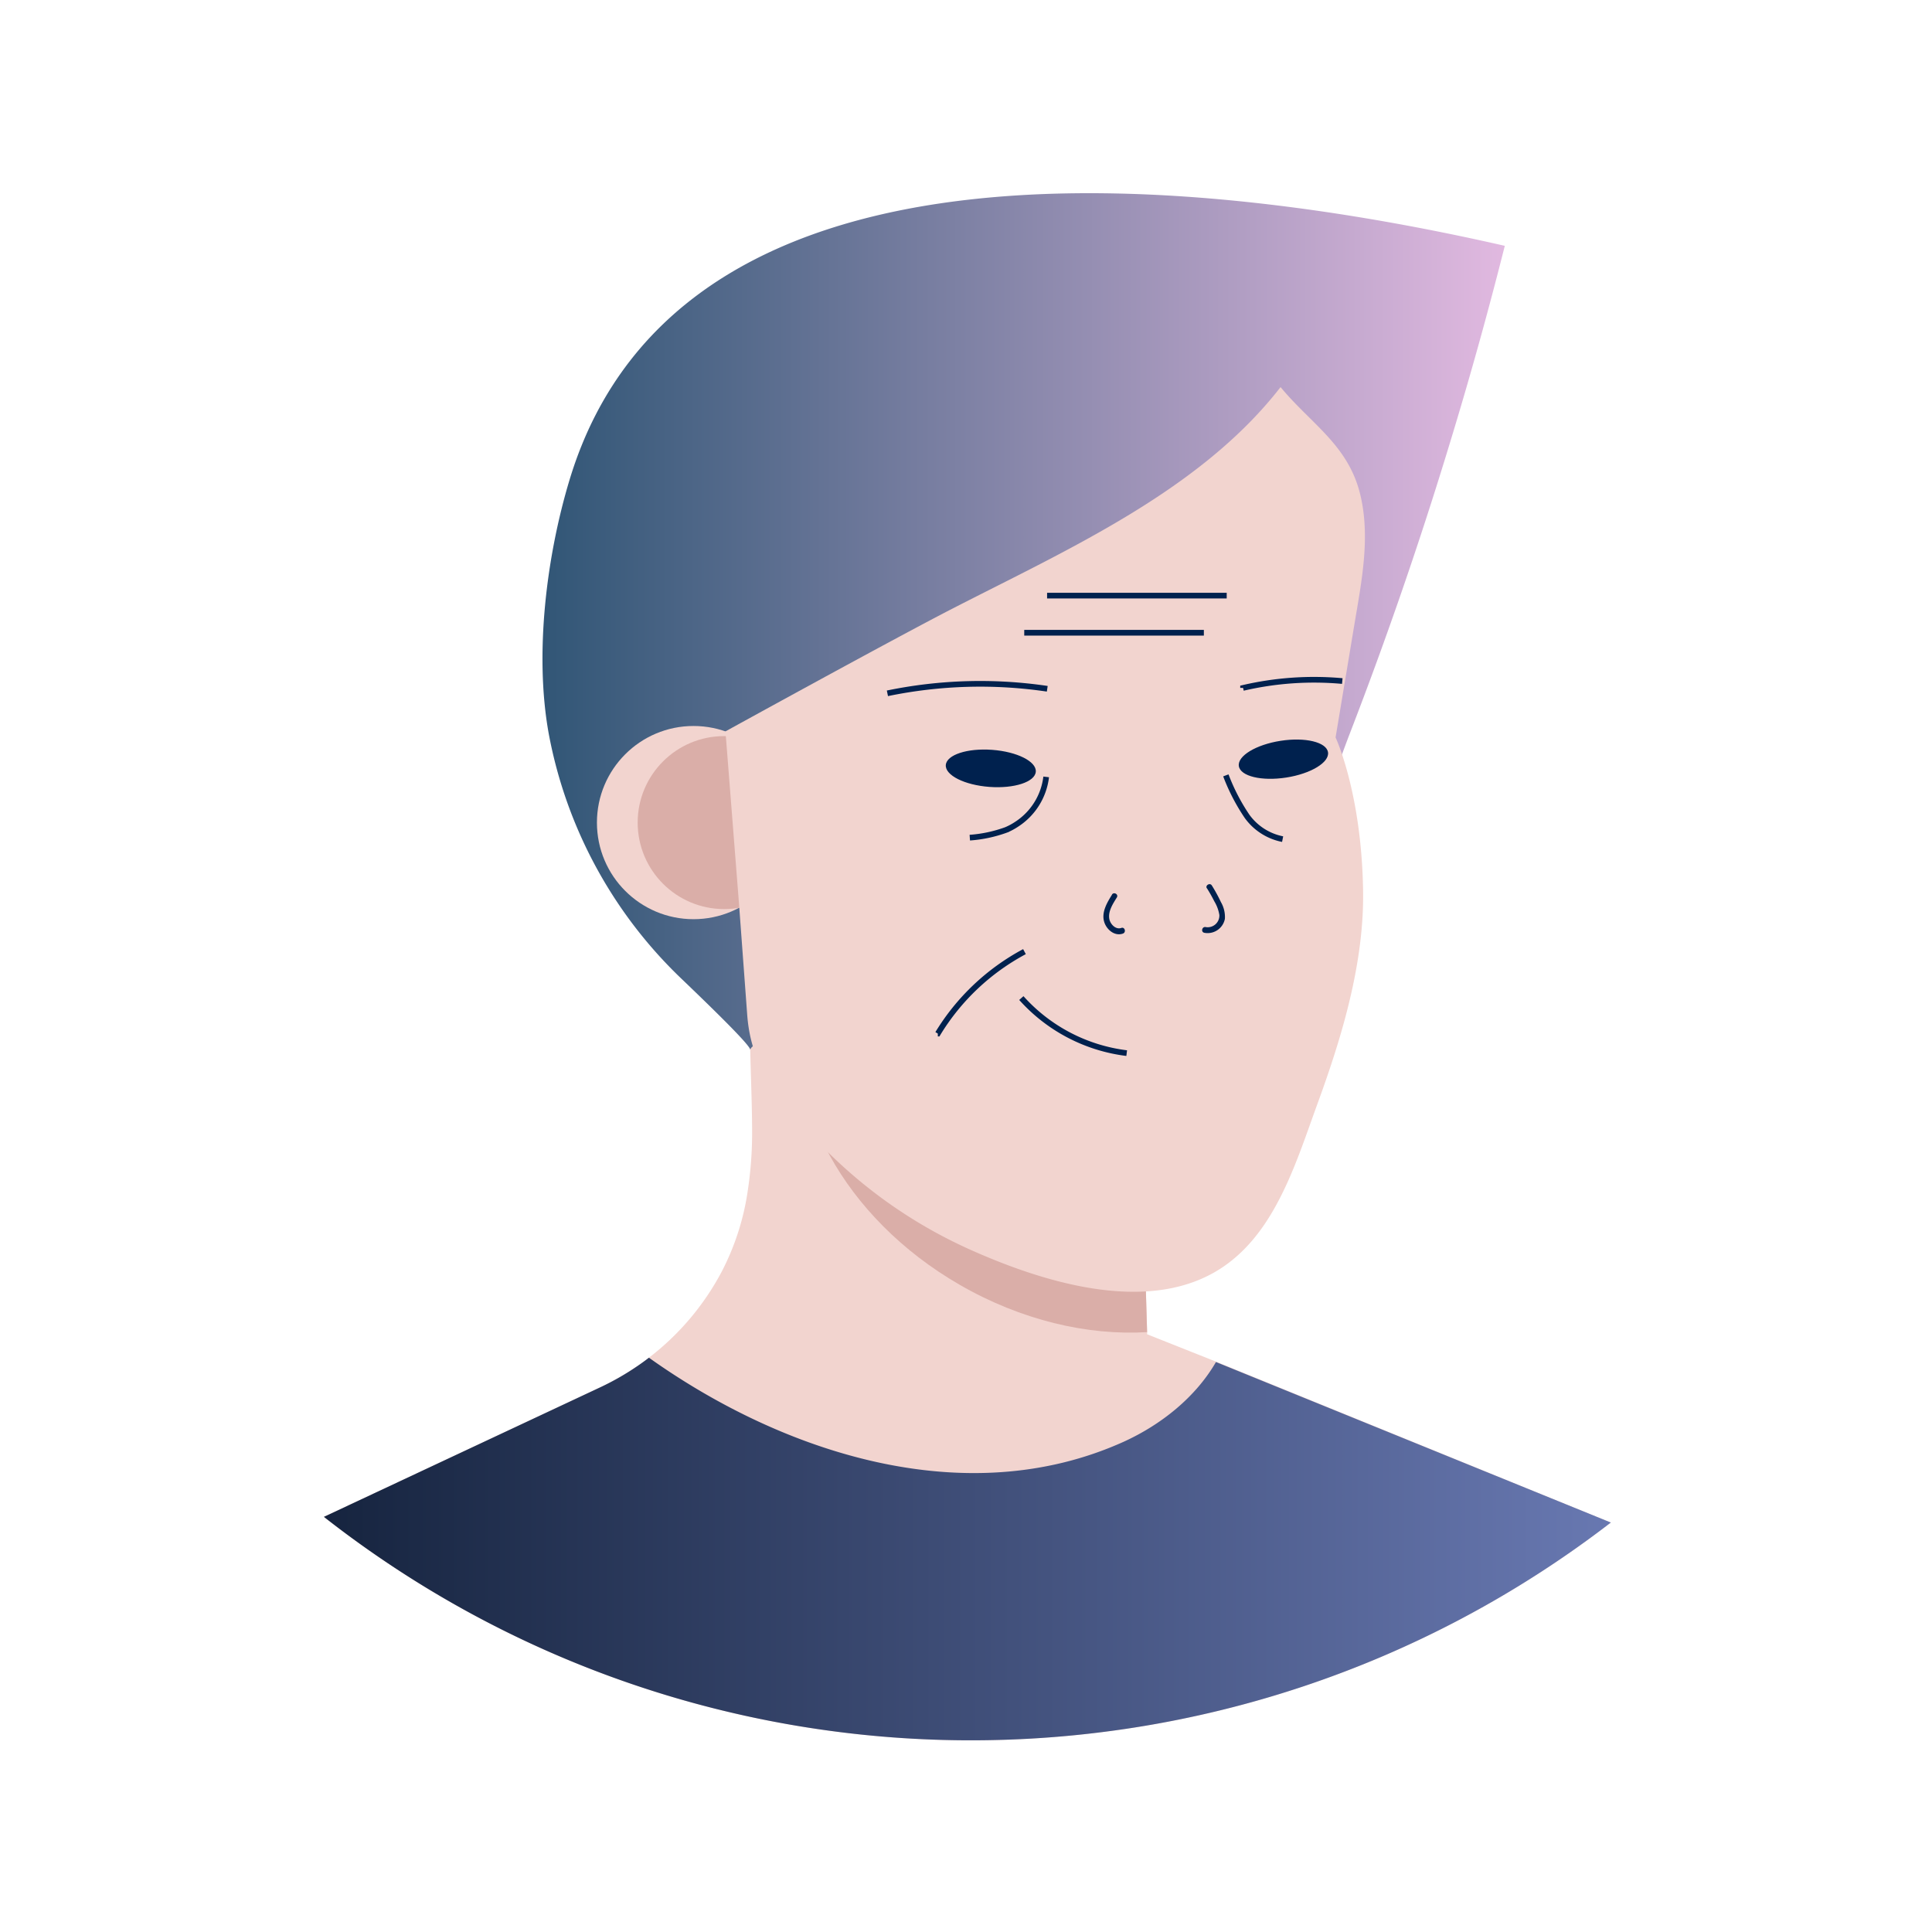<svg xmlns="http://www.w3.org/2000/svg" width="340" height="340" fill="none" viewBox="0 0 340 340">
  <path fill="#F2D4CF" d="M283.48 267.942c-66.848 51.472-160.089 51.06-226.48-1l48.66-22.81a46.787 46.787 0 0 0 6.65-3.82c.64-.44 1.28-.9 1.89-1.38a46.346 46.346 0 0 0 12.78-15.09 44.69 44.69 0 0 0 4.64-14.48c.488-3.28.736-6.593.74-9.91 0-5.72-.31-11.44-.37-17.17-.04-3.166-.073-6.336-.1-9.51l2 1 5.2 2.69 2.41.41 27.86 4.77 31.12 5.3.94 32 .31 10.46.15 5.08v.33l12.16 4.83 69.44 28.3Z"/>
  <path fill="url(#a)" d="M283.48 267.942c-66.848 51.472-160.089 51.06-226.48-1l48.66-22.81a46.787 46.787 0 0 0 6.65-3.82c.64-.44 1.28-.9 1.89-1.38 23.55 16.76 55.69 27.33 83.49 14.82 6.62-3 12.7-7.84 16.3-14.06l69.49 28.25Z"/>
  <path fill="#DAAEA8" d="M201.87 234.432c-10.45.63-22.13-2.07-33-8.34-20.41-11.79-31.32-32.35-27.4-49.21l27.88 4.76 31.12 5.3.94 32 .46 15.49Z"/>
  <path fill="url(#b)" d="M255.04 78.342a732.518 732.518 0 0 1-17.49 50.73c-4.53 11.75-6.48 21.28-18.47 26.84-8.83 4.09-18.67 5.24-27.82 8.37-5 1.72-59.22 17.12-59.22 20.48 0-.73-5.31-6-12-12.41a79.855 79.855 0 0 1-23.48-43.28c-2.53-14-.4-31.17 3.69-44.69 19.79-65.3 114.56-52.53 164.57-41.12a727.928 727.928 0 0 1-9.78 35.08Z"/>
  <circle cx="122.05" cy="144.762" r="17" fill="#F2D4CF"/>
  <circle cx="127.44" cy="144.762" r="15.22" fill="#DAAEA8"/>
  <path fill="#F2D4CF" d="m127.67 128.712 2.37 30.18 1.46 19.75c.56 7.26 3.39 11.61 8.12 17.42a84.988 84.988 0 0 0 31.26 23.92c11.59 5.17 27.68 10.32 40 5.3 12.65-5.13 16.7-19.33 21-31.11 4.3-11.78 8.21-24.73 8-37.45-.27-17.26-4.84-26.94-4.84-26.94 1.113-6.666 2.22-13.313 3.32-19.94 1.25-7.51 2.86-15.35 1-22.9-2.13-8.66-8.66-12.35-14-18.82-14.16 18.24-37.44 28.55-57.77 39-10.55 5.42-39.92 21.59-39.92 21.59Z"/>
  <path stroke="#00214E" d="M156.17 122.012a80.604 80.604 0 0 1 28.13-.8m34.46-.15a55.142 55.142 0 0 1 17.46-1.21m-71.18 62.04a39.803 39.803 0 0 1 15.25-14.42m3.82-30.75a11.54 11.54 0 0 1-5.18 8.32c-.584.391-1.204.726-1.85 1a23.579 23.579 0 0 1-6.41 1.37m13.6-42.59h31.61m-35.63 6.53h31.61m3.87 25.1a34.747 34.747 0 0 0 3.74 7.22 10.125 10.125 0 0 0 6.25 4"/>
  <path fill="#00214E" d="M212.39 156.302a26.14 26.14 0 0 1 1.3 2.3c.454.745.76 1.57.9 2.43a2.062 2.062 0 0 1-2.41 2.12c-.63-.13-.89.84-.26 1a3.096 3.096 0 0 0 3.64-2.45 5.2 5.2 0 0 0-.7-2.95 27.7 27.7 0 0 0-1.6-2.93c-.34-.54-1.21 0-.87.51v-.03Zm-16.71 1.17c-.85 1.36-1.86 3.06-1.37 4.73.39 1.36 1.83 2.62 3.31 2.09.6-.22.34-1.19-.27-1-1 .38-2-.68-2.14-1.64-.21-1.32.67-2.64 1.33-3.71.35-.55-.52-1.05-.86-.5v.03Z"/>
  <path stroke="#00214E" d="M179.74 175.642a29.777 29.777 0 0 0 18.54 9.69"/>
  <ellipse cx="174.364" cy="135.221" fill="#00214E" rx="3.27" ry="7.94" transform="rotate(-85.77 174.364 135.221)"/>
  <ellipse cx="225.861" cy="133.603" fill="#00214E" rx="7.94" ry="3.27" transform="rotate(-8.86 225.861 133.603)"/>
  <defs>
    <linearGradient id="a" x1="57" x2="283.48" y1="306.26" y2="306.26" gradientUnits="userSpaceOnUse">
      <stop stop-color="#16243F"/>
      <stop offset="1" stop-color="#6878B1"/>
    </linearGradient>
    <linearGradient id="b" x1="95.44" x2="264.82" y1="184.776" y2="184.776" gradientUnits="userSpaceOnUse">
      <stop stop-color="#315676"/>
      <stop offset="1" stop-color="#E1B9E0"/>
    </linearGradient>
  </defs>
</svg>
